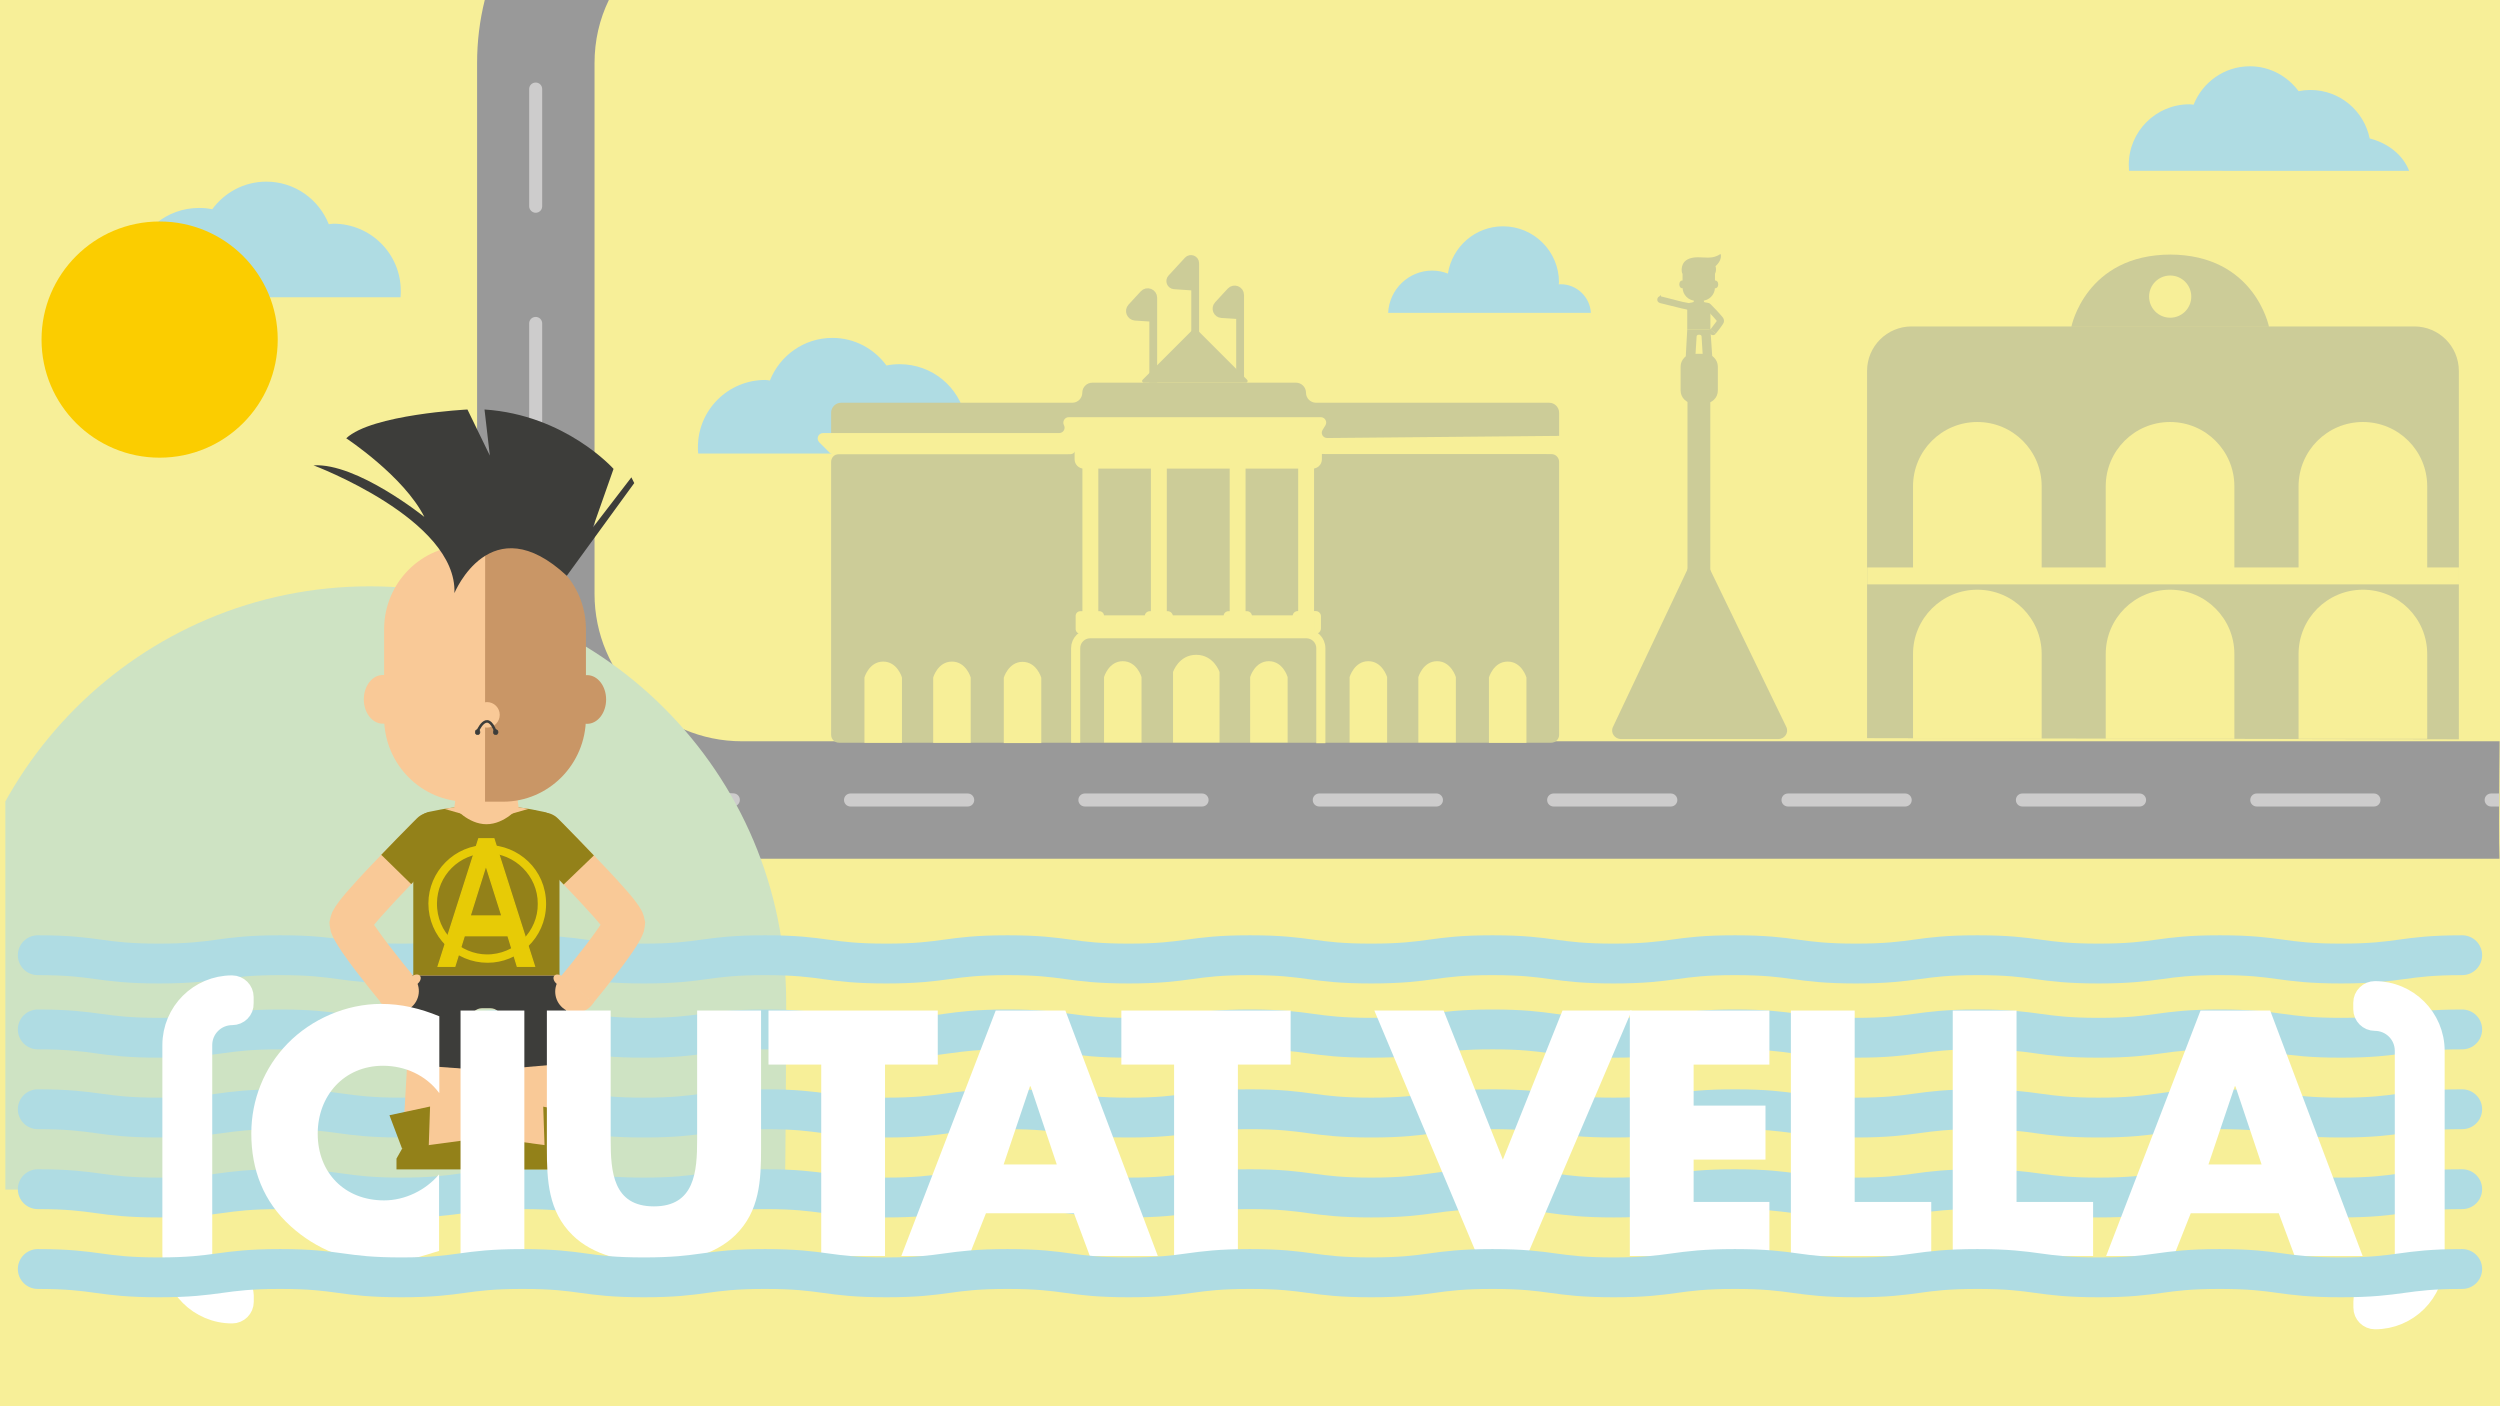 <?xml version="1.0" encoding="utf-8"?>
<!-- Generator: Adobe Illustrator 18.0.0, SVG Export Plug-In . SVG Version: 6.00 Build 0)  -->
<!DOCTYPE svg PUBLIC "-//W3C//DTD SVG 1.1//EN" "http://www.w3.org/Graphics/SVG/1.1/DTD/svg11.dtd">
<svg version="1.1" xmlns="http://www.w3.org/2000/svg" xmlns:xlink="http://www.w3.org/1999/xlink" x="0px" y="0px" viewBox="0 0 1920 1080" enable-background="new 0 0 1920 1080" xml:space="preserve">
	<g id="FONS">
		<rect x="0" y="0" fill="#F7EF98" width="1920" height="1080"/>
	</g>
	<g id="CARRETERA">
		<g>
			<path
				fill="#999999"
				d="M569.8,659.5h1349.8c-0.5-11.4-0.2-47.8-0.2-50.1c0-1.8,0.1-24.9,0.3-40.1H569.8
			c-62.4,0-113.2-50.8-113.2-113.2V48.6c0-17.6,3.8-33.7,11-48.6c0,0-44.5,0-46.6,0c-2.2,0-48.7,0-48.7,0
			c-3.9,15.7-5.9,31.7-5.9,48.6v407.5C366.3,568.3,457.6,659.5,569.8,659.5z"/>
			<path fill="#CDCCCC" d="M411.4,343.4c2.8,0,5-2.2,5-5v-90c0-2.8-2.2-5-5-5c-2.8,0-5,2.2-5,5v90
			C406.4,341.1,408.7,343.4,411.4,343.4z"/>
			<path fill="#CDCCCC" d="M1913.2,619.4h6.1c0-3.3,0-6.7,0-10h-6.1c-2.8,0-5,2.2-5,5C1908.2,617.2,1910.5,619.4,1913.2,619.4z"/>
			<path fill="#CDCCCC" d="M411.4,163.4c2.8,0,5-2.2,5-5v-90c0-2.8-2.2-5-5-5c-2.8,0-5,2.2-5,5v90
			C406.4,161.1,408.7,163.4,411.4,163.4z"/>
			<path fill="#CDCCCC" d="M1823.2,609.4h-90c-2.8,0-5,2.2-5,5c0,2.8,2.2,5,5,5h90c2.8,0,5-2.2,5-5
			C1828.2,611.7,1826,609.4,1823.2,609.4z"/>
			<path fill="#CDCCCC" d="M1643.2,609.4h-90c-2.8,0-5,2.2-5,5c0,2.8,2.2,5,5,5h90c2.8,0,5-2.2,5-5
			C1648.2,611.7,1646,609.4,1643.2,609.4z"/>
			<path fill="#CDCCCC" d="M1463.2,609.4h-90c-2.8,0-5,2.2-5,5c0,2.8,2.2,5,5,5h90c2.8,0,5-2.2,5-5
			C1468.2,611.7,1466,609.4,1463.2,609.4z"/>
			<path fill="#CDCCCC" d="M923.2,609.4h-90c-2.8,0-5,2.2-5,5c0,2.8,2.2,5,5,5h90c2.8,0,5-2.2,5-5C928.2,611.7,926,609.4,923.2,609.4
			z"/>
			<path fill="#CDCCCC" d="M1103.2,609.4h-90c-2.8,0-5,2.2-5,5c0,2.8,2.2,5,5,5h90c2.8,0,5-2.2,5-5
			C1108.2,611.7,1106,609.4,1103.2,609.4z"/>
			<path fill="#CDCCCC" d="M1283.2,609.4h-90c-2.8,0-5,2.2-5,5c0,2.8,2.2,5,5,5h90c2.8,0,5-2.2,5-5
			C1288.2,611.7,1286,609.4,1283.2,609.4z"/>
			<path fill="#CDCCCC" d="M423.5,521.8c0.6,0,1.3-0.1,1.9-0.4c2.6-1.1,3.8-4,2.7-6.5c-7.7-18.6-11.7-38.4-11.7-58.7v-27.7
			c0-2.8-2.2-5-5-5c-2.8,0-5,2.2-5,5v27.7c0,21.7,4.2,42.7,12.4,62.6C419.6,520.6,421.5,521.8,423.5,521.8z"/>
			<path fill="#CDCCCC" d="M563.4,609.3c-29.3-1.2-57.5-10.7-81.4-27.5c-2.3-1.6-5.4-1-7,1.2c-1.6,2.3-1,5.4,1.2,7
			c25.6,17.9,55.6,28,86.8,29.3c0.1,0,0.1,0,0.2,0c2.7,0,4.9-2.1,5-4.8C568.3,611.7,566.2,609.4,563.4,609.3z"/>
			<path fill="#CDCCCC" d="M743.2,609.4h-90c-2.8,0-5,2.2-5,5c0,2.8,2.2,5,5,5h90c2.8,0,5-2.2,5-5C748.2,611.7,746,609.4,743.2,609.4
			z"/>
		</g>
	</g>
	<g id="MONTANYA">
		<g>
			<defs>
				<polygon id="SVGID_1_" points="613.9,920.8 4.1,936.1 4.1,413.7 613.9,398.3 			"/>
			</defs>
			<clipPath id="SVGID_2_">
				<use xlink:href="#SVGID_1_" overflow="visible"/>
			</clipPath>
			<g clip-path="url(#SVGID_2_)">
				<path fill="#CEE3C3" d="M602.7,913.6c0.7-8.6,1.1-134.9,1.1-143.6c0-176.6-143.1-319.7-319.7-319.7
				C107.5,450.2-35.6,593.4-35.6,770c0,8.7,0.4,135.1,1.1,143.6H602.7z"/>
			</g>
		</g>
	</g>
	<g id="ONADES_1_CAPA_INFERIOR">
		<g>
			<path
				fill="none"
				stroke="#AFDCE3"
				stroke-width="30.597"
				stroke-linecap="round"
				stroke-miterlimit="10"
				d="M29,851.9
			c46.5,0,46.5,6.4,93.1,6.4c46.5,0,46.5-6.4,93.1-6.4c46.5,0,46.5,6.4,93.1,6.4c46.5,0,46.5-6.4,93.1-6.4c46.5,0,46.5,6.4,93.1,6.4
			c46.5,0,46.5-6.4,93.1-6.4c46.5,0,46.5,6.4,93.1,6.4c46.5,0,46.5-6.4,93.1-6.4c46.5,0,46.5,6.4,93.1,6.4c46.5,0,46.5-6.4,93.1-6.4
			c46.5,0,46.5,6.4,93.1,6.4c46.5,0,46.5-6.4,93.1-6.4c46.5,0,46.5,6.4,93.1,6.4c46.5,0,46.5-6.4,93.1-6.4c46.5,0,46.5,6.4,93.1,6.4
			c46.5,0,46.5-6.4,93.1-6.4c46.5,0,46.5,6.4,93.1,6.4c46.5,0,46.5-6.4,93.1-6.4c46.5,0,46.5,6.4,93.1,6.4c46.5,0,46.5-6.4,93.1-6.4
			"/>
		</g>
		<g>
			<path
				fill="none"
				stroke="#AFDCE3"
				stroke-width="30.597"
				stroke-linecap="round"
				stroke-miterlimit="10"
				d="M29,790.6
			c46.5,0,46.5,6.4,93.1,6.4c46.5,0,46.5-6.4,93.1-6.4c46.5,0,46.5,6.4,93.1,6.4c46.5,0,46.5-6.4,93.1-6.4c46.5,0,46.5,6.4,93.1,6.4
			c46.5,0,46.5-6.4,93.1-6.4c46.5,0,46.5,6.4,93.1,6.4c46.5,0,46.5-6.4,93.1-6.4c46.5,0,46.5,6.4,93.1,6.4c46.5,0,46.5-6.4,93.1-6.4
			c46.5,0,46.5,6.4,93.1,6.4c46.5,0,46.5-6.4,93.1-6.4c46.5,0,46.5,6.4,93.1,6.4c46.5,0,46.5-6.4,93.1-6.4c46.5,0,46.5,6.4,93.1,6.4
			c46.5,0,46.5-6.4,93.1-6.4c46.5,0,46.5,6.4,93.1,6.4c46.5,0,46.5-6.4,93.1-6.4c46.5,0,46.5,6.4,93.1,6.4c46.5,0,46.5-6.4,93.1-6.4
			"/>
		</g>
		<g>
			<path
				fill="none"
				stroke="#AFDCE3"
				stroke-width="30.597"
				stroke-linecap="round"
				stroke-miterlimit="10"
				d="M29,733.6
			c46.5,0,46.5,6.4,93.1,6.4c46.5,0,46.5-6.4,93.1-6.4c46.5,0,46.5,6.4,93.1,6.4c46.5,0,46.5-6.4,93.1-6.4c46.5,0,46.5,6.4,93.1,6.4
			c46.5,0,46.5-6.4,93.1-6.4c46.5,0,46.5,6.4,93.1,6.4c46.5,0,46.5-6.4,93.1-6.4c46.5,0,46.5,6.4,93.1,6.4c46.5,0,46.5-6.4,93.1-6.4
			c46.5,0,46.5,6.4,93.1,6.4c46.5,0,46.5-6.4,93.1-6.4c46.5,0,46.5,6.4,93.1,6.4c46.5,0,46.5-6.4,93.1-6.4c46.5,0,46.5,6.4,93.1,6.4
			c46.5,0,46.5-6.4,93.1-6.4c46.5,0,46.5,6.4,93.1,6.4c46.5,0,46.5-6.4,93.1-6.4c46.5,0,46.5,6.4,93.1,6.4c46.5,0,46.5-6.4,93.1-6.4
			"/>
		</g>
		<g>
			<path
				fill="none"
				stroke="#AFDCE3"
				stroke-width="30.597"
				stroke-linecap="round"
				stroke-miterlimit="10"
				d="M29,913.3
			c46.5,0,46.5,6.4,93.1,6.4c46.5,0,46.5-6.4,93.1-6.4c46.5,0,46.5,6.4,93.1,6.4c46.5,0,46.5-6.4,93.1-6.4c46.5,0,46.5,6.4,93.1,6.4
			c46.5,0,46.5-6.4,93.1-6.4c46.5,0,46.5,6.4,93.1,6.4c46.5,0,46.5-6.4,93.1-6.4c46.5,0,46.5,6.4,93.1,6.4c46.5,0,46.5-6.4,93.1-6.4
			c46.5,0,46.5,6.4,93.1,6.4c46.5,0,46.5-6.4,93.1-6.4c46.5,0,46.5,6.4,93.1,6.4c46.5,0,46.5-6.4,93.1-6.4c46.5,0,46.5,6.4,93.1,6.4
			c46.5,0,46.5-6.4,93.1-6.4c46.5,0,46.5,6.4,93.1,6.4c46.5,0,46.5-6.4,93.1-6.4c46.5,0,46.5,6.4,93.1,6.4c46.5,0,46.5-6.4,93.1-6.4
			"/>
		</g>
	</g>
	<g id="NUVOLS">
		<path fill="#AFDCE3" d="M536.2,348.2c-0.2-2-0.2-3.2-0.2-4.8c0-28.6,23.2-51.6,51.7-51.6c1.3,0,2.4,0.3,3.6,0.4
		c7.6-19.1,26.1-32.7,48-32.7c17.1,0,32.1,8.4,41.5,21.2c3.3-0.7,6.7-1,10.1-1c25,0,45.8,17.5,50.6,41.1c16,4.1,28.6,14.5,33.7,27.5
		H536.2z"/>
		<path fill="#AFDCE3" d="M1066.1,240.2c0.9-18,15.7-32.4,33.9-32.4c4.2,0,8.3,0.9,12,2.3c3.2-20.5,20.9-36.3,42.3-36.3
		c23.7,0,43,19.2,43,43c0,0.5-0.2,1.1-0.2,1.6c0.5,0,1.1-0.1,1.6-0.1c12.4,0,22.5,10,23.1,22H1066.1z"/>
		<path
			fill="#AFDCE3"
			d="M1635.1,131.2c-0.1-2-0.2-3.1-0.2-4.6c0-25.7,20.9-46.5,46.5-46.5c1.1,0,2.2,0.2,3.3,0.3
		c6.8-17.2,23.5-29.5,43.2-29.5c15.4,0,28.9,7.6,37.4,19.1c3-0.6,6-0.9,9.1-0.9c22.5,0,41.2,16,45.5,37.2
		c14.4,3.7,25.7,12.9,30.3,24.9H1635.1z"/>
		<path
			fill="#AFDCE3"
			d="M307.6,228.2c0.2-2,0.2-3.2,0.2-4.8c0-28.6-23.2-51.6-51.7-51.6c-1.3,0-2.4,0.3-3.6,0.4
		c-7.6-19.1-26.1-32.7-48-32.7c-17.1,0-32.1,8.4-41.5,21.2c-3.3-0.7-6.7-1-10.1-1c-25,0-45.8,17.5-50.6,41.1
		c-16,4.1-28.6,14.5-33.7,27.5H307.6z"/>
	</g>
	<g id="SOL">
		<path fill="#FBCD00" d="M31.9,260.8c0-50.1,40.6-90.7,90.7-90.7c50.1,0,90.7,40.6,90.7,90.7c0,50.1-40.6,90.7-90.7,90.7
		C72.5,351.5,31.9,310.9,31.9,260.8z"/>
	</g>
	<g id="AVATAR">
		<g>
			<g>
				<path
					fill="#F9C997"
					d="M428.4,628.7c-6.3-6.3-16.6-6.3-22.8,0c-6.2,6.3-6.2,16.5,0,22.7l3.3,3.3c8.1,8.1,16.1,16.3,23.9,24.5
				c7.9,8.2,15.7,16.5,23,24.7c1.8,2.1,3.6,4.1,5.2,6.1l0.2,0.3l-1.8,2.6c-6,8.7-13.1,17.7-20.1,26.5l-8.4,10.3l24.9,20.4l8.6-10.6
				c7.3-9.2,14.5-18.3,21.5-28.5l1.3-2l1.7-2.6c1.5-2.4,3-4.9,4.1-7.4c0.7-1.3,1-2.6,1.5-3.8c0.3-1.3,0.5-2.6,0.7-3.9l0.2-2l0.1-1
				c0-0.3-0.1-0.7-0.2-1c-0.3-1.3-0.6-2.6-0.9-3.8l-0.7-1.9c-0.2-0.6-0.4-1.3-0.8-1.9c-0.7-1.2-1.4-2.4-2.1-3.6l-2.5-3.5
				c-0.4-0.6-0.8-1.1-1.3-1.7l-1.1-1.4c-2-2.5-4-4.8-6-7c-7.9-9-15.9-17.4-24-25.8c-8.1-8.4-16.2-16.6-24.3-24.8L428.4,628.7z"/>
				<path
					fill="#F9C997"
					d="M320.1,628.7c6.3-6.3,16.6-6.3,22.8,0c6.2,6.3,6.2,16.5,0,22.7l-3.3,3.3c-8.1,8.1-16.1,16.3-23.9,24.5
				c-7.9,8.2-15.7,16.5-23,24.7c-1.8,2.1-3.6,4.1-5.2,6.1l-0.2,0.3l1.8,2.6c6,8.7,13.1,17.7,20.1,26.5l8.4,10.3l-24.9,20.4
				l-8.6-10.6c-7.3-9.2-14.5-18.3-21.5-28.5l-1.3-2l-1.7-2.6c-1.5-2.4-3-4.9-4.1-7.4c-0.7-1.3-1-2.6-1.5-3.8
				c-0.3-1.3-0.5-2.6-0.7-3.9l-0.2-2l-0.1-1c0-0.3,0.1-0.7,0.2-1c0.3-1.3,0.6-2.6,0.9-3.8l0.7-1.9c0.2-0.6,0.4-1.3,0.8-1.9
				c0.7-1.2,1.4-2.4,2.1-3.6l2.5-3.5c0.4-0.6,0.8-1.1,1.3-1.7l1.1-1.4c2-2.5,4-4.8,6-7c7.9-9,15.9-17.4,24-25.8
				c8.1-8.4,16.2-16.6,24.3-24.8L320.1,628.7z"/>
				<path fill="#938119" d="M456.1,657c-8.1-8.4-16-16.8-24.2-25l-3.3-3.3c-6.3-6.3-16.6-6.3-22.8,0c-6.2,6.3-6.2,16.5,0,22.7
				l3.3,3.3c8.1,8.1,16,16.4,23.8,24.6"/>
				<path fill="#938119" d="M315.8,679c7.9-8.1,15.7-16.3,23.8-24.4l3.3-3.3c6.3-6.2,6.3-16.4,0.1-22.7c-6.2-6.4-16.5-6.4-22.8-0.1
				l-3.3,3.3c-8.1,8.1-16.1,16.4-24.1,24.7"/>
				<path fill="#938119" d="M417.6,623.5c-10.6-2.4-27-5.2-44-5.2c-17.1,0-33.5,2.9-44.1,5.2c-6.7,1.5-12.1,8.7-12.1,15.5v112.2
				h112.3V639C429.7,632.2,424.4,625,417.6,623.5z"/>
				<path fill="#F9C997" d="M438.1,885.6l-9.3-136.4H316.6l-7.8,136.4l45.7,7.5l6.9-110.5c0.3-4.6,4.2-8.3,8.8-8.3h6.4
				c4.6,0,8.5,3.7,8.8,8.3l7.1,110.5L438.1,885.6z"/>
				<path fill="#3D3D3A" d="M443.5,816.1l-14.6-66.8H316.6L304.9,817l57.4,4.2l-0.9-38.6c0.3-4.6,4.2-8.3,8.8-8.3h6.4
				c4.6,0,8.5,3.7,8.8,8.3l-1,38.6L443.5,816.1z"/>
				<path fill="#F9C997" d="M406,621.2c-9.3-1.6-20.7-2.9-32.3-2.9c-11.6,0-23.1,1.3-32.5,2.9l30.5,8.7c0.5,0.6,1.2,0.9,1.9,0.9l0,0
				c0.7,0,1.4-0.3,1.9-0.9L406,621.2z"/>
				<path fill="#F9C997" d="M396.6,607.6l1.7,12.5c0,0-10.6,12.9-24.7,12.9c-14.1,0-24.7-12.9-24.7-12.9l1.7-12.5L396.6,607.6z"/>
				<path fill="#F9C997" d="M454.6,771.8l1.5-1.9l-24.6-20.4l-1.5,1.9c-5.5,6.8-4.6,16.8,2.1,22.6
				C438.8,779.7,448.9,778.8,454.6,771.8z"/>
				<path fill="#F9C997" d="M318.3,751.3l-1.5-1.9l-25.1,19.8l1.5,1.9c5.5,7.1,15.6,8.3,22.4,2.7
				C322.5,768.2,323.7,758.2,318.3,751.3z"/>
				<path fill="#AACACD" d="M317.5,751.7"/>
				<path fill="#F9C997" d="M320.6,755.6c-2.3,1.8-5.1,2-6.3,0.4c-1.2-1.6-0.3-4.3,2-6.1s5.1-2,6.3-0.4
				C323.8,751,322.9,753.8,320.6,755.6z"/>
				<path fill="#F9C997" d="M427.6,755.6c2.3,1.8,5.1,2,6.3,0.4c1.2-1.6,0.3-4.3-2-6.1c-2.3-1.8-5.1-2-6.3-0.4
				C424.4,751,425.3,753.8,427.6,755.6z"/>
				<ellipse fill="#C99666" cx="450.9" cy="537.2" rx="14.6" ry="18.7"/>
				<ellipse fill="#F9C997" cx="294" cy="537.1" rx="14.6" ry="18.7"/>
				<path fill="#F9C997" d="M358.6,615.7c-35.1,0-63.6-28.9-63.6-64.4l0-68c0-35.6,28.5-64.4,63.7-64.4l15.6,0l-0.1,196.8
				L358.6,615.7z"/>
				<path fill="#C99666" d="M386.3,615.7c35.1,0,63.6-28.8,63.7-64.4l0-68c0-35.6-28.5-64.4-63.6-64.4l-13.8,0l-0.1,196.8
				L386.3,615.7z"/>
				<path fill="#261A11" d="M372.5,511.9"/>
				<circle fill="#F9C997" cx="374" cy="549" r="9.8"/>
				<path fill="none" stroke="#3D3D3A" stroke-width="2" stroke-miterlimit="10" d="M366.5,562.3c0,0,7.4-18.6,14.2,0"/>
				<ellipse fill="#3D3D3A" stroke="#3D3D3A" stroke-width="0.5" stroke-miterlimit="10" cx="380.7" cy="562.3" rx="1.8" ry="1.9"/>
				<ellipse fill="#3D3D3A" stroke="#3D3D3A" stroke-width="0.5" stroke-miterlimit="10" cx="366.8" cy="562.3" rx="1.8" ry="1.9"/>
				<polygon fill="#938119" points="354.4,898.1 304.5,898.1 304.5,889.8 308.8,882.2 355.5,875.9 			"/>
				<polyline fill="#938119" points="308.8,882.2 299.1,856.5 330.3,849.8 329.1,885.5 			"/>
				<polygon fill="#938119" points="393.1,898.2 443,898.2 443,889.8 438.7,882.2 391.3,875.8 			"/>
				<polyline fill="#938119" points="438.7,882.2 448.4,856.6 417.2,849.9 418.4,885.6 			"/>
				<path
					fill="#E7CB06"
					stroke="#E7CB06"
					stroke-width="5"
					stroke-miterlimit="10"
					d="M331.5,693.9c0-23.2,19-42.6,42.8-42.5
				c22.3,0.1,42.7,17.6,42.6,43c-0.2,25.2-20.7,42.5-42.3,42.5C351,737,331.5,717.8,331.5,693.9z M415.5,694.1
				c0.1-22.9-18.9-41.3-41.1-41.3c-23.3,0.1-41,18.5-41.3,40.6c-0.4,24.7,19.7,41.9,40.6,42.1C397.2,735.7,415.8,716.3,415.5,694.1z
				"/>
				<path fill="#E7CB06" stroke="#E7CB06" stroke-miterlimit="10" d="M367.7,644.2h11.6l31.2,97.9h-13.2l-7.2-23.5h-33.5l-7.3,23.5
				h-12.8L367.7,644.2z M385.5,703.5l-12.3-38.9l-12.2,38.9H385.5z"/>
			</g>
			<path
				id="pelo6_2_"
				fill="#3D3D3A"
				d="M349,455.5c0,0,27.8-67.7,86.3-13.3l51.8-71.2l-2.2-4.4L455.4,405l15.8-44.9
			c0,0-36.9-41.5-99.1-45.6l4.1,35.4l-17.2-35.4c0,0-73.6,3.7-93.1,22.1c0,0,44.2,29.1,60,60.4c0,0-51.8-41.7-85.1-39.6
			C240.8,357.4,351.2,398.8,349,455.5z"/>
		</g>
	</g>
	<g id="CIUTAT_VELLA" ng-clik="">
		<path
			fill="#FFFFFF"
			stroke="#FFFFFF"
			stroke-width="15"
			stroke-miterlimit="10"
			d="M1823.9,990c12.6,0,22.8-10.2,22.8-22.8V807
		c0-12.6-10.2-22.8-22.8-22.8h0c-5,0-9.1-4.1-9.1-9.1v-5c0-5,4.1-9.1,9.1-9.1h0c25.4,0,46.1,20.6,46.1,46.1v160.3
		c0,25.4-20.6,46-46,46h0c-5,0-9.1-4.1-9.1-9.1v-5C1814.7,994.1,1818.8,990,1823.9,990L1823.9,990z"/>
		<g>
			<path
				fill="#FFFFFF"
				d="M337.2,839.3c-10-13.5-26.2-20.8-43-20.8c-30,0-50.2,23-50.2,52.2c0,29.8,20.5,51.2,51,51.2
			c16,0,32-7.8,42.2-20v58.8c-16.2,5-28,8.8-43.2,8.8c-26.2,0-51.2-10-70.8-27.8c-20.8-18.8-30.2-43.2-30.2-71.2
			c0-25.8,9.8-50.5,27.8-69c18.5-19,45.2-30.5,71.8-30.5c15.8,0,30.2,3.5,44.8,9.5V839.3z"/>
			<path fill="#FFFFFF" d="M402.7,964.6h-49V776.1h49V964.6z"/>
			<path fill="#FFFFFF" d="M584.5,776.1v106c0,24.2-1,48.2-19.8,66.5c-15.8,15.5-40.5,21-62.5,21c-22,0-46.8-5.5-62.5-21
			C421,930.3,420,906.3,420,882.1v-106h49v99.2c0,24.5,1.8,51.2,33.2,51.2s33.2-26.8,33.2-51.2v-99.2H584.5z"/>
			<path fill="#FFFFFF" d="M679.7,964.6h-49v-147h-40.5v-41.5h130v41.5h-40.5V964.6z"/>
			<path fill="#FFFFFF" d="M757.2,931.8l-13,32.8h-52l72.5-188.5h53.5l71,188.5H837l-12.2-32.8H757.2z M791.5,834.3H791l-20.2,60
			h40.8L791.5,834.3z"/>
			<path fill="#FFFFFF" d="M950.7,964.6h-49v-147h-40.5v-41.5h130v41.5h-40.5V964.6z"/>
			<path fill="#FFFFFF" d="M1154.2,890.6l45.8-114.5h53.2l-80.5,188.5h-38l-79.2-188.5h53.2L1154.2,890.6z"/>
			<path fill="#FFFFFF" d="M1300.7,817.6v31.5h55.2v41.5h-55.2v32.5h58.2v41.5h-107.2V776.1h107.2v41.5H1300.7z"/>
			<path fill="#FFFFFF" d="M1424.4,923.1h58.8v41.5h-107.8V776.1h49V923.1z"/>
			<path fill="#FFFFFF" d="M1548.7,923.1h58.8v41.5h-107.8V776.1h49V923.1z"/>
			<path fill="#FFFFFF" d="M1682.5,931.8l-13,32.8h-52l72.5-188.5h53.5l71,188.5h-52.2l-12.2-32.8H1682.5z M1716.8,834.3h-0.5
			l-20.2,60h40.8L1716.8,834.3z"/>
		</g>
		<path
			fill="#FFFFFF"
			stroke="#FFFFFF"
			stroke-width="15"
			stroke-miterlimit="10"
			d="M178.3,779.8c-12.6,0-22.8,10.2-22.8,22.8
		v160.3c0,12.6,10.2,22.8,22.8,22.8h0c5,0,9.1,4.1,9.1,9.1v5c0,5-4.1,9.1-9.1,9.1l0,0c-25.4,0-46.1-20.6-46.1-46.1V802.6
		c0-25.4,20.6-46,46-46h0c5,0,9.1,4.1,9.1,9.1v5C187.5,775.7,183.4,779.8,178.3,779.8L178.3,779.8z"/>
	</g>
	<g id="ONADES_1_CAPA_SUPERIOR">
		<g>
			<path
				fill="none"
				stroke="#AFDCE3"
				stroke-width="30.597"
				stroke-linecap="round"
				stroke-miterlimit="10"
				d="M29,974.6
			c46.5,0,46.5,6.4,93.1,6.4c46.5,0,46.5-6.4,93.1-6.4c46.5,0,46.5,6.4,93.1,6.4c46.5,0,46.5-6.4,93.1-6.4c46.5,0,46.5,6.4,93.1,6.4
			c46.5,0,46.5-6.4,93.1-6.4c46.5,0,46.5,6.4,93.1,6.4c46.5,0,46.5-6.4,93.1-6.4c46.5,0,46.5,6.4,93.1,6.4c46.5,0,46.5-6.4,93.1-6.4
			c46.5,0,46.5,6.4,93.1,6.4c46.5,0,46.5-6.4,93.1-6.4c46.5,0,46.5,6.4,93.1,6.4c46.5,0,46.5-6.4,93.1-6.4c46.5,0,46.5,6.4,93.1,6.4
			c46.5,0,46.5-6.4,93.1-6.4c46.5,0,46.5,6.4,93.1,6.4c46.5,0,46.5-6.4,93.1-6.4c46.5,0,46.5,6.4,93.1,6.4c46.5,0,46.5-6.4,93.1-6.4
			"/>
		</g>
	</g>
	<g id="EDIFICI_1">
		<g>
			<path fill="#CCCC98" d="M638.3,339.4V317c0-4.3,3.5-7.7,7.7-7.7h177.5c4.3,0,7.7-3.5,7.7-7.7l0,0c0-4.3,3.5-7.7,7.7-7.7h24.5
			h131.9c4.3,0,7.7,3.5,7.7,7.7l0,0c0,4.3,3.5,7.7,7.7,7.7h179c4.3,0,7.7,3.5,7.7,7.7v24.8"/>
			<path fill="#CCCC98" stroke="#CCCC98" stroke-width="6" stroke-miterlimit="10" d="M952.4,291.9v-65.4c0-3.8-4.7-5.6-7.3-2.8
			l-9.7,10.5c-2.4,2.6-0.7,6.8,2.8,7l14.1,0.9"/>
			<path fill="#CCCC98" stroke="#CCCC98" stroke-width="6" stroke-miterlimit="10" d="M917.9,270v-67.9c0-2.9-3.6-4.3-5.6-2.2
			l-12.7,13.8c-1.8,2-0.5,5.2,2.2,5.4l16.1,1.1"/>
			<path fill="#CCCC98" stroke="#CCCC98" stroke-width="6" stroke-miterlimit="10" d="M885.7,293.9v-65.2c0-3.9-4.8-5.8-7.4-2.9
			l-9.4,10.2c-2.4,2.6-0.7,6.9,2.9,7.2l13.9,0.9"/>
			<path fill="#CCCC98" d="M644.3,570.4h547.1c3.3,0,6-2.7,6-6V354.7c0-3.3-2.7-6-6-6h-173.6c-3.3,0-6-2.7-6-6l0,0c0-3.3-2.7-6-6-6
			H832.2c-3.3,0-6,2.7-6,6l0,0c0,3.3-2.7,6-6,6H644.3c-3.3,0-6,2.7-6,6v209.6C638.3,567.7,641,570.4,644.3,570.4z"/>
			<path fill="#F7EF98" d="M1011.8,341.5"/>
			<rect x="831.3" y="357.9" fill="#F7EF98" width="12.2" height="114.7"/>
			<rect x="883.9" y="357.9" fill="#F7EF98" width="12.2" height="114.7"/>
			<rect x="944.4" y="357.9" fill="#F7EF98" width="12.2" height="114.7"/>
			<rect x="997" y="357.9" fill="#F7EF98" width="12.2" height="114.7"/>
			<path fill="#F7EF98" d="M844.3,486.7h-14.6c-2,0-3.6-1.6-3.6-3.6V473c0-2,1.6-3.6,3.6-3.6h14.6c2,0,3.6,1.6,3.6,3.6v10.1
			C847.9,485.1,846.3,486.7,844.3,486.7z"/>
			<path fill="#F7EF98" d="M896.8,486.7h-13.7c-2.2,0-4-1.8-4-4v-9.3c0-2.2,1.8-4,4-4h13.7c2.2,0,4,1.8,4,4v9.3
			C900.9,484.9,899.1,486.7,896.8,486.7z"/>
			<path fill="#F7EF98" d="M957.7,486.7h-14.2c-2.1,0-3.8-1.7-3.8-3.8v-9.7c0-2.1,1.7-3.8,3.8-3.8h14.2c2.1,0,3.8,1.7,3.8,3.8v9.7
			C961.5,485,959.8,486.7,957.7,486.7z"/>
			<path fill="#F7EF98" d="M1010.5,486.7h-13.8c-2.2,0-4-1.8-4-4v-9.4c0-2.2,1.8-4,4-4h13.8c2.2,0,4,1.8,4,4v9.4
			C1014.4,484.9,1012.7,486.7,1010.5,486.7z"/>
			<rect x="844.7" y="472.6" fill="#F7EF98" width="164.5" height="14.1"/>
			<path fill="none" stroke="#F7EF98" stroke-width="7" stroke-miterlimit="10" d="M1014.4,570.8v-73c0-6.1-5-11.1-11.1-11.1H837.2
			c-6.1,0-11.1,5-11.1,11.1v72.6"/>
			<path
				fill="#F7EF98"
				d="M1198.6,347.9l7.4-5.8c3.1-2.4,1.4-7.4-2.6-7.4l-184.1,1.7c-3.3,0-5.3-3.5-3.5-6.3l2.1-3.4
			c1.7-2.8-0.3-6.3-3.5-6.3H820.8c-3.1,0-5.1,3.3-3.7,6.1h0c1.5,2.8-0.5,6.1-3.7,6.1H632.1c-3.7,0-5.5,4.4-2.9,7.1l7.9,7.9
			c0.8,0.8,1.8,1.2,2.9,1.2h182c2.3,0,4.1-1.8,4.1-4.1v-4c0-2.3,1.8-4.1,4.1-4.1h174.8c2.3,0,4.1,1.8,4.1,4.1v3.8
			c0,2.3,1.8,4.1,4.1,4.1l182.8,0.1C1197,348.8,1197.9,348.5,1198.6,347.9z"/>
			<path fill="#CCCC98" d="M957.8,291.7l-39.2-39.2c-0.5-0.5-1.3-0.5-1.9,0l-39.2,39.2c-0.8,0.8-0.2,2.2,0.9,2.2h77.9
			c0.1,0,0.2,0,0.2,0l0,0C957.9,294.1,958.7,292.6,957.8,291.7z"/>
			<path fill="#F7EF98" d="M1008.1,359.9H832.4c-3.9,0-7.1-3.2-7.1-7.1v-11c0-3.9,3.2-7.1,7.1-7.1h175.7c3.9,0,7.1,3.2,7.1,7.1v11
			C1015.2,356.7,1012,359.9,1008.1,359.9z"/>
			<g>
				<path fill="#F7EF98" d="M918.7,502.9c-13.5,0-17.8,13.2-17.8,13.2v54.1h35.7v-54.1C936.6,516.1,932.2,502.9,918.7,502.9"/>
			</g>
			<g>
				<path fill="#F7EF98" d="M974.5,507.8c-10.9,0-14.4,12.2-14.4,12.2v50.2h28.8V520C988.9,520,985.4,507.8,974.5,507.8"/>
			</g>
			<g>
				<path fill="#F7EF98" d="M862.3,507.8c-10.9,0-14.4,12.2-14.4,12.2v50.2h28.8V520C876.7,520,873.2,507.8,862.3,507.8"/>
			</g>
			<g>
				<path fill="#F7EF98" d="M1050.9,507.8c-10.9,0-14.4,12.2-14.4,12.2v50.2h28.8V520C1065.3,520,1061.7,507.8,1050.9,507.8"/>
			</g>
			<g>
				<path fill="#F7EF98" d="M1103.7,507.8c-10.9,0-14.4,12.2-14.4,12.2v50.2h28.8V520C1118.1,520,1114.5,507.8,1103.7,507.8"/>
			</g>
			<g>
				<path fill="#F7EF98" d="M1157.9,508.1c-10.9,0-14.4,12.2-14.4,12.2v50.2h28.8v-50.2C1172.3,520.3,1168.8,508.1,1157.9,508.1"/>
			</g>
			<g>
				<path fill="#F7EF98" d="M678.3,508.1c10.9,0,14.4,12.2,14.4,12.2v50.2h-28.8v-50.2C663.9,520.3,667.4,508.1,678.3,508.1"/>
			</g>
			<g>
				<path fill="#F7EF98" d="M731.1,508.1c10.9,0,14.4,12.2,14.4,12.2v50.2h-28.8v-50.2C716.7,520.3,720.2,508.1,731.1,508.1"/>
			</g>
			<g>
				<path fill="#F7EF98" d="M785.3,508.3c10.9,0,14.4,12.2,14.4,12.2v50.2h-28.8v-50.2C770.9,520.5,774.5,508.3,785.3,508.3"/>
			</g>
		</g>
	</g>
	<g id="EDIFICI_2">
		<g>
			<rect x="1296" y="303.8" fill-rule="evenodd" clip-rule="evenodd" fill="#CCCC98" width="17.5" height="200.8"/>
			<path fill-rule="evenodd" clip-rule="evenodd" fill="#CCCC98" d="M1298.3,432.4l-59.6,126c-2,4.3,1.3,9.2,6.3,9.2h120.6
			c5,0,8.4-4.9,6.3-9.3l-61-126C1308.4,427.3,1300.7,427.3,1298.3,432.4z"/>
			<path fill-rule="evenodd" clip-rule="evenodd" fill="#CCCC98" d="M1309.4,309.8h-8.8c-5.4,0-9.9-4.4-9.9-9.9v-18.3
			c0-5.4,4.4-9.9,9.9-9.9h8.8c5.4,0,9.9,4.4,9.9,9.9V300C1319.3,305.4,1314.9,309.8,1309.4,309.8z"/>
			<g>
				<g>
					<polygon fill="#CCCC98" points="1301.8,277.6 1293.8,277.6 1293.8,276.3 1294.5,275 1301.8,276.2 				"/>
					<polygon fill="#CCCC98" points="1307.7,277.4 1315.7,277.8 1315.7,276.5 1315.1,275.2 1307.8,276 				"/>
					<path
						fill="#CCCC98"
						d="M1313.4,233.4c-1-1-2.6-1-3.6,0c-1,1-1,2.6,0,3.7l0.5,0.5c1.3,1.3,2.6,2.6,3.8,3.9
					c1.2,1.3,2.5,2.6,3.6,4c0.3,0.3,0.6,0.7,0.8,1l0,0l-0.3,0.4c-1,1.4-2.1,2.8-3.2,4.3l-1.3,1.7l4,3.3l1.4-1.7
					c1.2-1.5,2.3-2.9,3.4-4.6l0.2-0.3l0.3-0.4c0.2-0.4,0.5-0.8,0.7-1.2c0.1-0.2,0.2-0.4,0.2-0.6c0.1-0.2,0.1-0.4,0.1-0.6l0-0.3
					l0-0.2c0-0.1,0-0.1,0-0.2c-0.1-0.2-0.1-0.4-0.1-0.6l-0.1-0.3c0-0.1-0.1-0.2-0.1-0.3c-0.1-0.2-0.2-0.4-0.3-0.6l-0.4-0.6
					c-0.1-0.1-0.1-0.2-0.2-0.3l-0.2-0.2c-0.3-0.4-0.6-0.8-0.9-1.1c-1.3-1.4-2.5-2.8-3.8-4.2c-1.3-1.3-2.6-2.7-3.9-4L1313.4,233.4z"/>
					<path fill="#CCCC98" d="M1274.7,227.4c0.3,0.1,13,3.3,13.4,3.4c1.4,0.4,2.9,0.7,4.4,1.1c1.5,0.3,3,0.6,4.5,0.9l0.6,0.1
					c1.2,0.2,2,1.5,1.8,3c-0.2,1.4-1.3,2.4-2.5,2.1l-0.6-0.1c-1.5-0.3-3-0.6-4.6-1c-1.5-0.3-15.4-3.8-17-4.2"/>
					<path fill="#CCCC98" d="M1311.7,232.6c-1.7-0.4-4.3-0.8-7-0.8c-2.7,0-5.3,0.5-7,0.8c-1.1,0.2-1.9,1.4-1.9,2.5v18h17.8v-18
					C1313.6,234,1312.7,232.8,1311.7,232.6z"/>
					<path fill="#CCCC98" d="M1309.8,232.2c-1.5-0.3-3.3-0.5-5.2-0.5c-1.9,0-3.7,0.2-5.2,0.5l4.9,1.4c0.1,0.1,0.2,0.2,0.3,0.2l0,0
					c0.1,0,0.2-0.1,0.3-0.2L1309.8,232.2z"/>
					<path fill="#CCCC98" d="M1308.4,230l0.3,2c0,0-1.7,2.1-4,2.1c-2.3,0-4-2.1-4-2.1l0.3-2H1308.4z"/>
					<path fill="#CCCC98" d="M1315.1,275.2l-1.5-22.1h-17.8l-1.2,21.9l7.3,1.2l1.1-17.8c0-0.7,0.7-1.3,1.4-1.3h1
					c0.7,0,1.4,0.6,1.4,1.3l1.1,17.8L1315.1,275.2z"/>
					<path fill="#CCCC98" d="M1317.5,256.5l0.2-0.3l-4-3.3l-0.2,0.3c-0.9,1.1-0.7,2.7,0.3,3.6C1315,257.7,1316.6,257.6,1317.5,256.5z
					"/>
					<path fill="#CCCC98" d="M1275.3,227.5l0.3,0l-0.6,5.1l-0.3,0c-1.2-0.2-2.1-1.5-1.9-2.9C1273,228.4,1274.1,227.4,1275.3,227.5z"/>
					<path fill="#CCCC98" d="M1295.6,253.2"/>
					<path fill="#CCCC98" d="M1274.7,227.6c-0.1,0.5,0.1,0.9,0.4,0.9c0.3,0,0.5-0.3,0.6-0.8c0.1-0.5-0.1-0.9-0.4-0.9
					C1275,226.8,1274.7,227.1,1274.7,227.6z"/>
					<path fill="#CCCC98" d="M1313.2,253.9c0.4,0.3,0.8,0.3,1,0.1c0.2-0.3,0.1-0.7-0.3-1c-0.4-0.3-0.8-0.3-1-0.1
					C1312.7,253.1,1312.8,253.6,1313.2,253.9z"/>
					<g>
						<ellipse fill="#CCCC98" cx="1317.3" cy="218.4" rx="2.3" ry="3"/>
						<ellipse fill="#CCCC98" cx="1292" cy="218.4" rx="2.3" ry="3"/>
						<path fill="#CCCC98" d="M1302.4,231c-5.6,0-10.2-4.6-10.2-10.3v-10.9c0-5.7,4.6-10.3,10.2-10.3h2.5V231H1302.4z"/>
						<path fill="#CCCC98" d="M1306.9,231c5.6,0,10.2-4.6,10.2-10.3v-10.9c0-5.7-4.6-10.3-10.2-10.3h-2.2V231H1306.9z"/>
					</g>
				</g>
				<path
					id="pelo_4_9_"
					fill="#CCCC98"
					d="M1318.5,203.5c2-2,3.8-5.5,3-8.2c0-0.1-0.2-0.2-0.4-0.1c-1.8,1.2-3.8,2-6.1,2.4
				c-2.5,0.4-5,0.2-7.6,0.1c-4.4-0.3-9.1-0.2-12.6,2.3c-3,2.2-3.9,6.7-2.9,9.9c0,0,0,0.1,0.1,0.1c0.1,0.1,0.2,0.1,0.3,0.1
				c0.1,0,0.1,0,0.1-0.1c0,0,0,0,0,0c0,0,0,0,0,0c0,0,0,0,0,0c0,0,0,0,0,0c0.6-1.5,1.3-3.6,3-4.5c1.3-0.7,2.8-0.6,4.2-0.4
				c3.1,0.5,6,1.5,9.2,1.8c1.8,0.1,3.6-0.1,5.4-0.6c0.4-0.1,0.9-0.3,1.2-0.5c0.1,0.1,0.1,0.3,0.2,0.4c0.5,1,0.8,2.7,1.2,3.7
				c0.1,0.2,0.4,0.2,0.5,0c0.7-1.6,0.8-3.9,0.2-5.5C1317.9,204.1,1318.2,203.8,1318.5,203.5z"/>
			</g>
		</g>
	</g>
	<g id="EDIFICI_3">
		<g>
			<path fill="#CCCC98" d="M1667.3,195.5c-65.6,0-76.5,55.5-76.5,55.5l151.8,0c0,0-10.9-55.5-76.3-55.5"/>
			<path fill="#CCCC98" d="M1433.9,566.9V284.9c0-18.9,15.3-34.2,34.2-34.2h386.1c18.9,0,34.2,15.3,34.2,34.2v282.9"/>
			<path fill="none" stroke="#C26520" stroke-width="1.324" stroke-miterlimit="10" d="M1591.2,251"/>
			<circle fill="#F7EF98" cx="1666.7" cy="227.8" r="16.2"/>
			<rect x="1434" y="435.8" fill="#F7EF98" width="454.5" height="13"/>
			<path fill="#F7EF98" d="M1716,438.6v-65.1c0-27.3-22.1-49.4-49.4-49.4c-27.3,0-49.4,22.1-49.4,49.4v65.1H1716z"/>
			<path fill="#F7EF98" d="M1864.1,438.6v-65.1c0-27.3-22.1-49.4-49.4-49.4c-27.3,0-49.4,22.1-49.4,49.4v65.1H1864.1z"/>
			<path fill="#F7EF98" d="M1568,438.6v-65.1c0-27.3-22.1-49.4-49.4-49.4c-27.3,0-49.4,22.1-49.4,49.4v65.1H1568z"/>
			<path fill="#F7EF98" d="M1716,567.4v-65.1c0-27.3-22.1-49.4-49.4-49.4c-27.3,0-49.4,22.1-49.4,49.4v65.1H1716z"/>
			<path fill="#F7EF98" d="M1864.1,567.4v-65.1c0-27.3-22.1-49.4-49.4-49.4c-27.3,0-49.4,22.1-49.4,49.4v65.1H1864.1z"/>
			<path fill="#F7EF98" d="M1568,567.4v-65.1c0-27.3-22.1-49.4-49.4-49.4c-27.3,0-49.4,22.1-49.4,49.4v65.1H1568z"/>
		</g>
	</g>
</svg>
